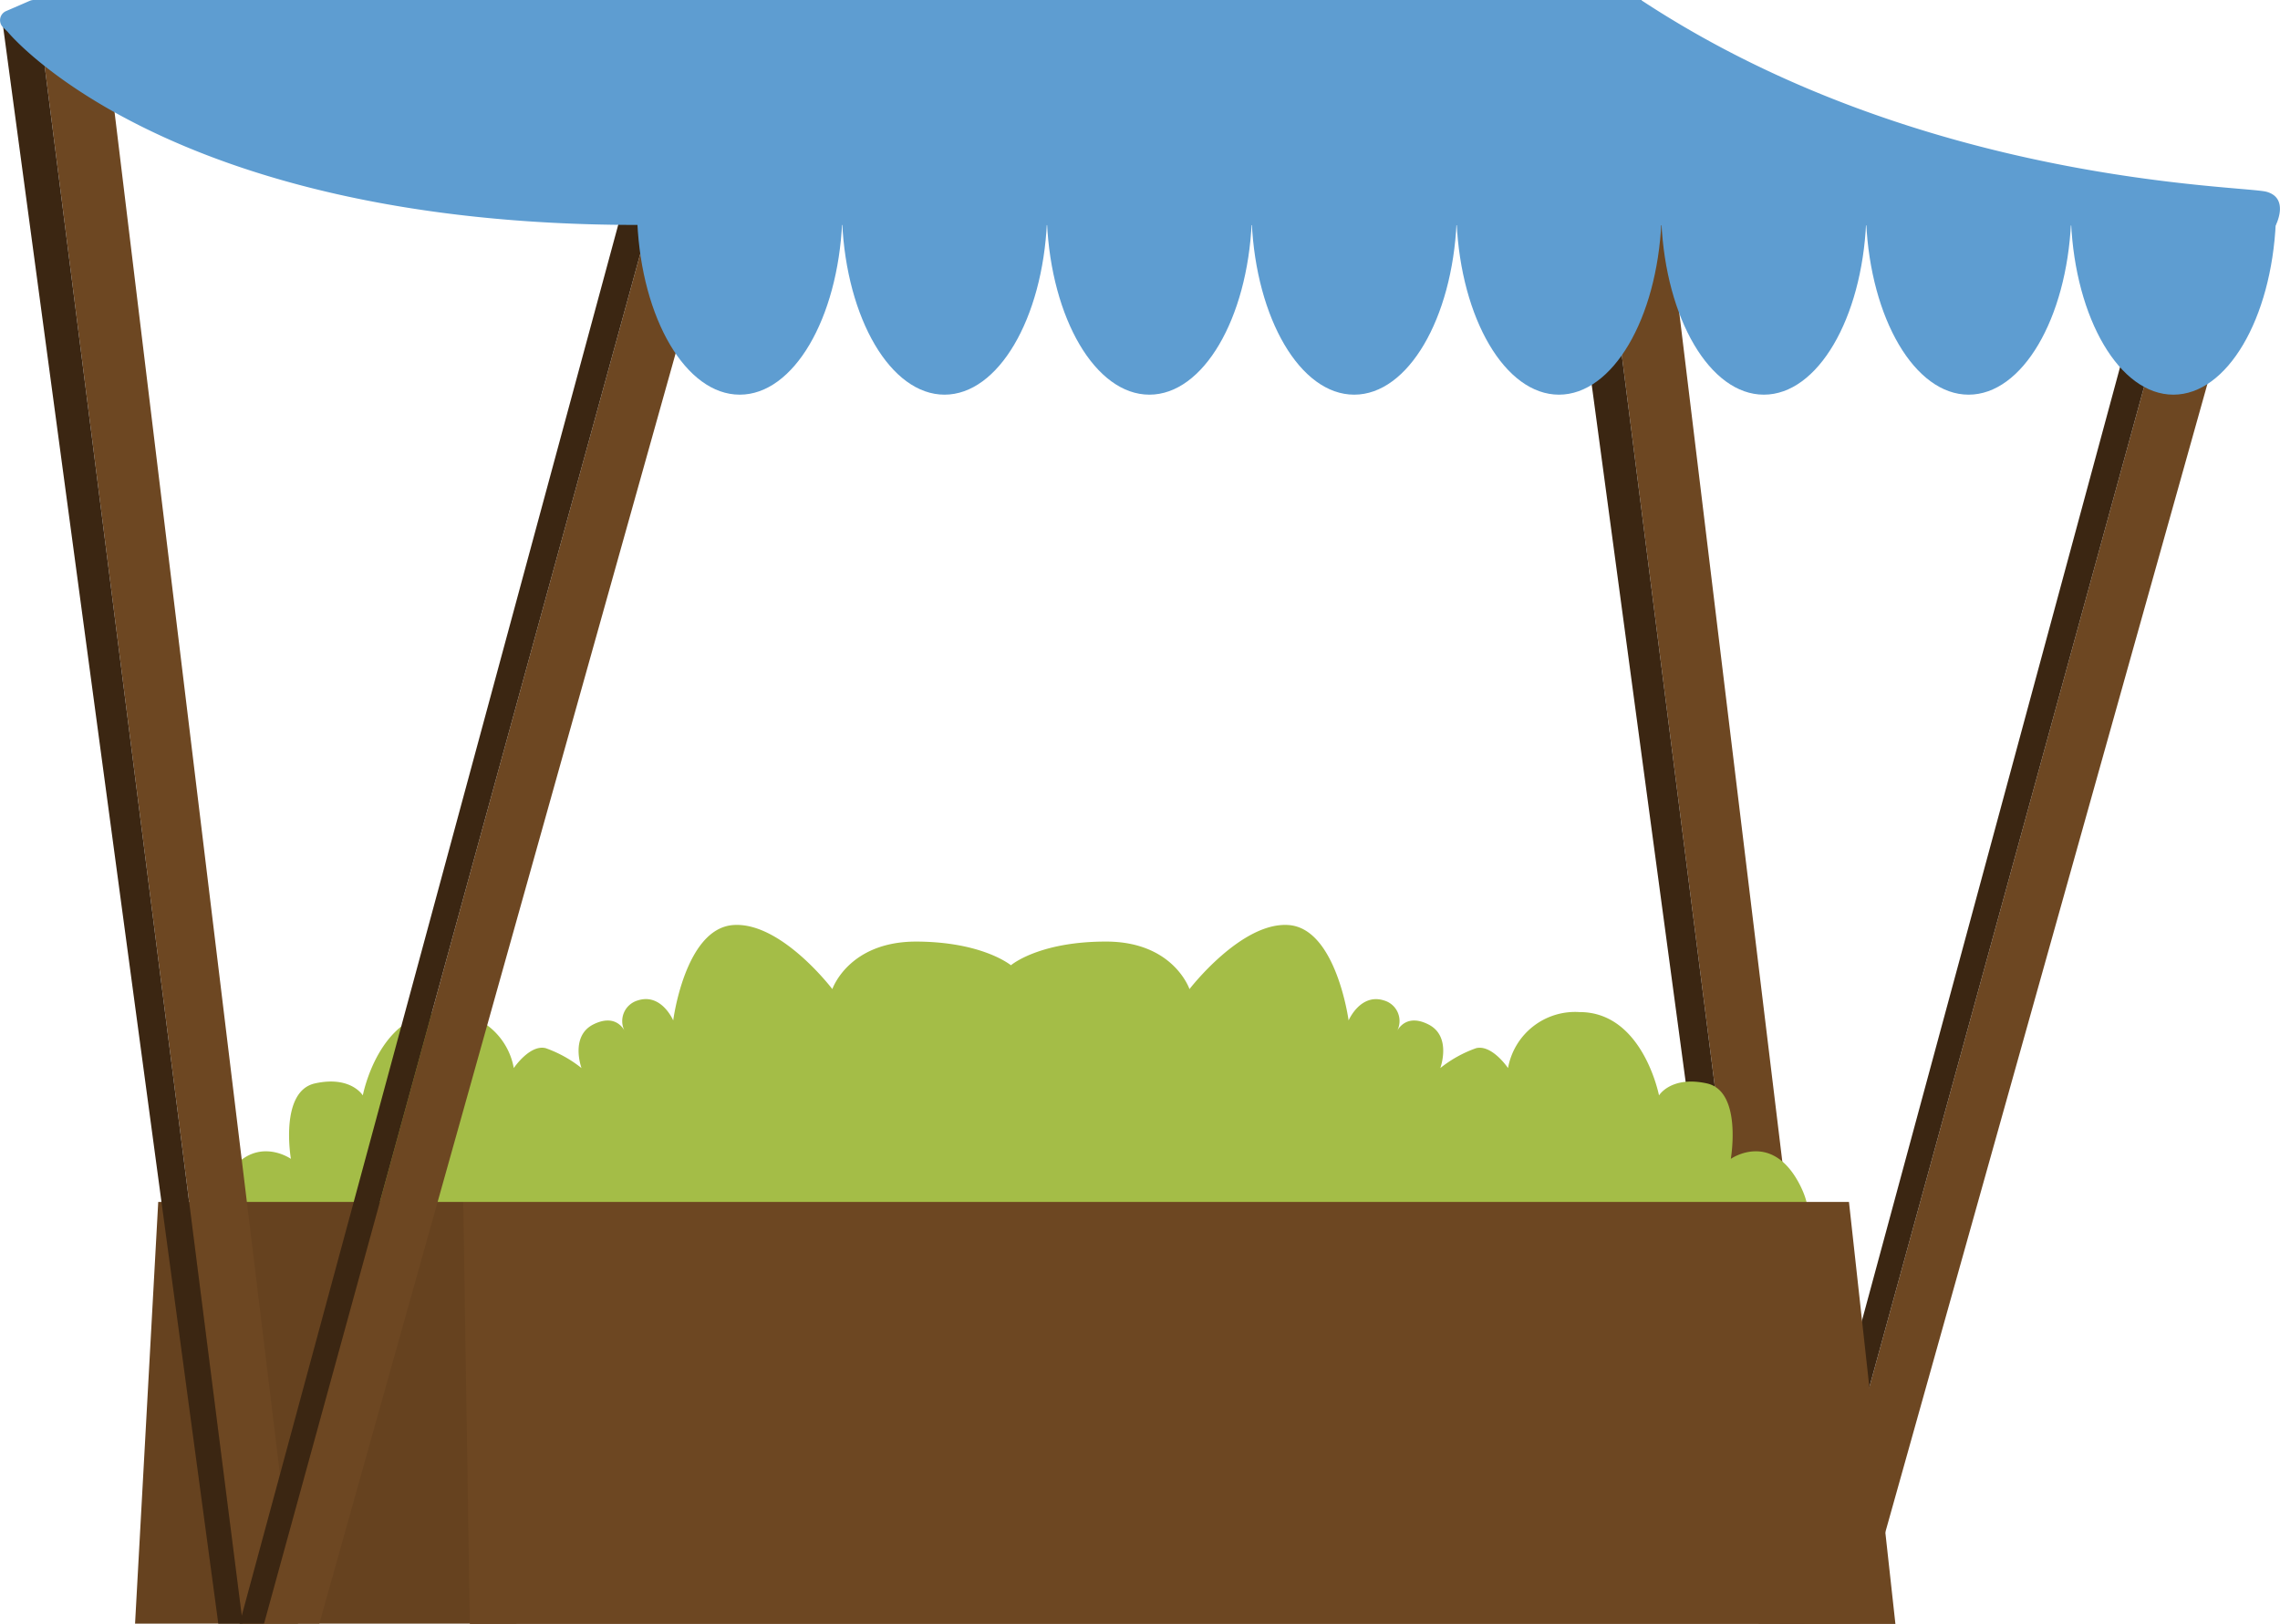 <svg xmlns="http://www.w3.org/2000/svg" width="229.25" height="163.31" viewBox="0 0 229.25 163.31">
  <defs>
    <style>
      .cls-1 {
        fill: #6d4722;
      }

      .cls-2 {
        fill: #3b2612;
      }

      .cls-3 {
        fill: #a4bd47;
      }

      .cls-4 {
        fill: #66421f;
      }

      .cls-5 {
        fill: #5e9dd1;
      }
    </style>
  </defs>
  <title>Stand_15</title>
  <g id="Layer_2" data-name="Layer 2">
    <g id="_0" data-name="0">
      <g>
        <g>
          <g>
            <polygon class="cls-1" points="158.56 0.27 165.03 0 184.85 163.28 179.29 163.28 158.56 0.27"/>
            <polygon class="cls-2" points="158.56 0.27 155.09 1.92 176.83 163.28 179.29 163.28 158.56 0.27"/>
          </g>
          <g>
            <polygon class="cls-1" points="220.7 20.27 227.17 20 186.99 163.28 181.43 163.28 220.7 20.27"/>
            <polygon class="cls-2" points="220.7 20.27 217.23 21.91 178.97 163.28 181.43 163.28 220.7 20.27"/>
          </g>
        </g>
        <path class="cls-3" d="M180.85,118.92c-2.82-5.19-6.82-2.38-6.82-2.38s1.18-6.81-2.42-7.59-4.8,1.21-4.8,1.21-1.63-8.4-8-8.38a6.85,6.85,0,0,0-7.18,5.63s-1.61-2.39-3.21-2a12.32,12.32,0,0,0-3.6,2s1.19-3.21-1.22-4.4c-2.14-1.07-3,.41-3.17.75a2.15,2.15,0,0,0-1.24-3.14c-2.4-.79-3.59,2-3.59,2s-1.24-9.21-6-9.59-10,6.44-10,6.44-1.61-4.8-8.42-4.78c-6.2,0-9.07,2-9.53,2.38-.46-.35-3.33-2.36-9.53-2.38-6.81,0-8.43,4.78-8.43,4.78s-5.18-6.83-10-6.44-6,9.59-6,9.59-1.19-2.81-3.6-2a2.16,2.16,0,0,0-1.24,3.14c-.16-.34-1-1.82-3.17-.75-2.4,1.19-1.21,4.4-1.21,4.4a12.32,12.32,0,0,0-3.6-2c-1.6-.4-3.21,2-3.21,2a6.85,6.85,0,0,0-7.18-5.63c-6.41,0-8,8.38-8,8.38s-1.19-2-4.8-1.21-2.43,7.59-2.43,7.59-4-2.81-6.81,2.38,1.58,6.81,1.58,6.81,54,1.46,77.69-.17c23.66,1.63,77.69.17,77.69.17S183.67,124.12,180.85,118.92Z"/>
        <g>
          <polygon class="cls-4" points="46.58 120.87 15.91 120.87 13.58 163.28 51.91 163.28 46.58 120.87"/>
          <polygon class="cls-1" points="190.58 163.31 185.91 120.87 46.58 120.87 47.24 163.31 190.58 163.31"/>
        </g>
        <g>
          <g>
            <polygon class="cls-1" points="3.68 0.27 10.15 0 29.97 163.28 24.41 163.28 3.68 0.27"/>
            <polygon class="cls-2" points="3.68 0.27 0.21 1.92 21.95 163.28 24.41 163.28 3.68 0.27"/>
          </g>
          <g>
            <polygon class="cls-1" points="65.82 20.27 72.29 20 32.11 163.28 26.55 163.28 65.82 20.27"/>
            <polygon class="cls-2" points="65.82 20.27 62.35 21.91 24.09 163.28 26.55 163.28 65.82 20.27"/>
          </g>
        </g>
        <g>
          <path class="cls-5" d="M.77,3.2S16.58,22.62,64.08,22.62l164.73.06s1.43-2.73-.9-3.39S193.15,18.55,165,0H3.37A1.06,1.06,0,0,0,3,.08L.6,1.12A1,1,0,0,0,.34,2.78Z"/>
          <g>
            <path class="cls-5" d="M64.08,22.34c.45,9.71,4.88,17.35,10.3,17.35s9.85-7.64,10.3-17.35Z"/>
            <path class="cls-5" d="M84.68,22.34c.44,9.71,4.88,17.35,10.29,17.35s9.85-7.64,10.3-17.35Z"/>
            <path class="cls-5" d="M105.27,22.34c.44,9.71,4.88,17.35,10.3,17.35s9.85-7.64,10.29-17.35Z"/>
            <path class="cls-5" d="M125.86,22.34c.45,9.71,4.88,17.35,10.3,17.35s9.85-7.64,10.3-17.35Z"/>
            <path class="cls-5" d="M146.46,22.34c.44,9.71,4.88,17.35,10.29,17.35s9.85-7.64,10.3-17.35Z"/>
            <path class="cls-5" d="M167.05,22.34c.45,9.71,4.88,17.35,10.3,17.35s9.85-7.64,10.29-17.35Z"/>
            <path class="cls-5" d="M187.64,22.34c.45,9.71,4.89,17.35,10.3,17.35s9.85-7.64,10.3-17.35Z"/>
            <path class="cls-5" d="M208.24,22.34c.44,9.71,4.88,17.35,10.29,17.35s9.86-7.64,10.3-17.35Z"/>
          </g>
        </g>
      </g>
    </g>
  </g>
</svg>

